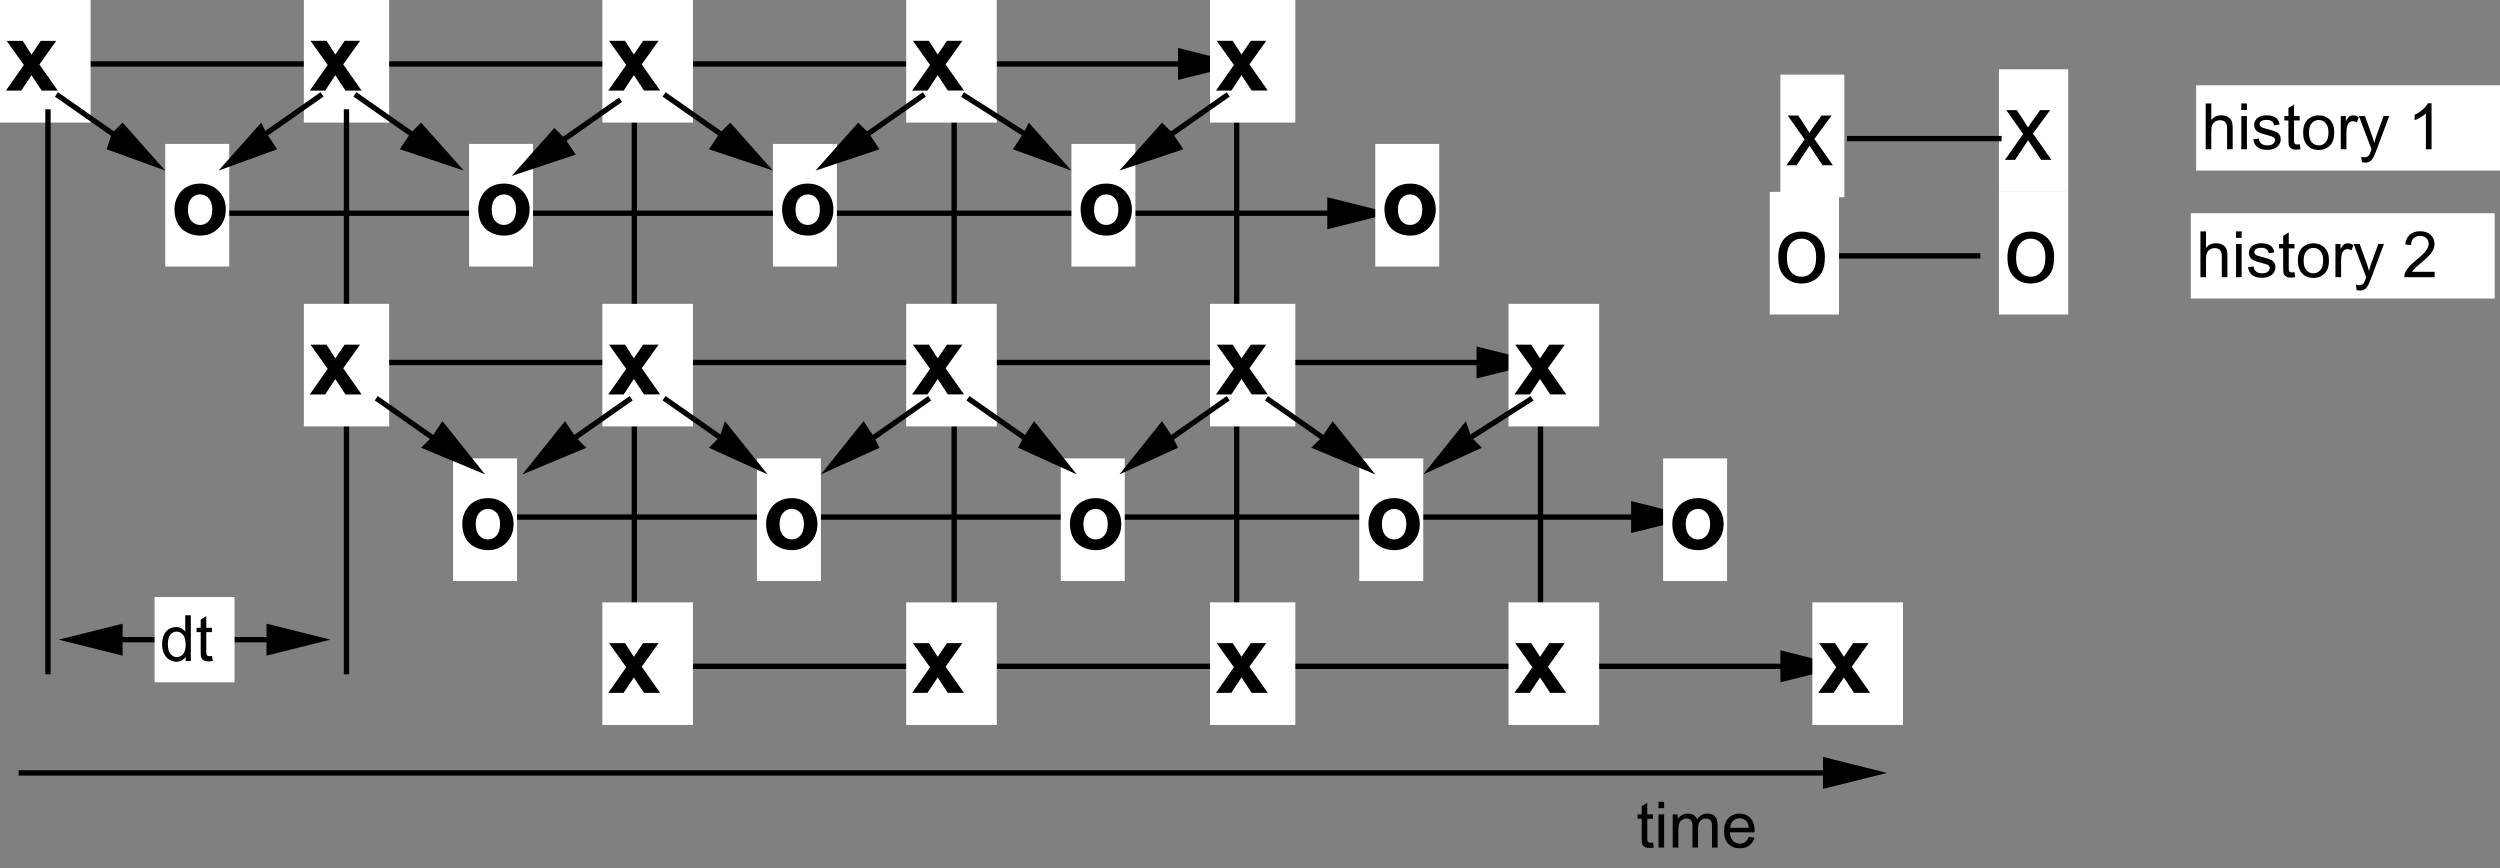 <?xml version="1.0" encoding="iso-8859-1"?>
<!-- Generator: Adobe Illustrator 16.0.3, SVG Export Plug-In . SVG Version: 6.00 Build 0)  -->
<!DOCTYPE svg PUBLIC "-//W3C//DTD SVG 1.1//EN" "http://www.w3.org/Graphics/SVG/1.1/DTD/svg11.dtd">
<svg version="1.1" id="Layer_1" xmlns="http://www.w3.org/2000/svg" xmlns:xlink="http://www.w3.org/1999/xlink" x="0px" y="0px"
	 width="469px" height="162.9px" viewBox="0 0 469 162.9" style="enable-background:new 0 0 469 162.9;" xml:space="preserve">
<rect x="0" y="0" width="469" height="162.9" fill="#808080" stroke="none"/>
<g>
	<polygon style="fill-rule:evenodd;clip-rule:evenodd;" points="289,126 286,114 289,114 292,114 289,126 	"/>
	<line style="fill:none;stroke:#000000;stroke-linecap:square;stroke-miterlimit:10;" x1="289" y1="69" x2="289" y2="114"/>
	<polygon style="fill-rule:evenodd;clip-rule:evenodd;" points="232,126 229,114 232,114 235,114 232,126 	"/>
	<line style="fill:none;stroke:#000000;stroke-linecap:square;stroke-miterlimit:10;" x1="232" y1="12" x2="232" y2="114"/>
	<polygon style="fill-rule:evenodd;clip-rule:evenodd;" points="179,126 176,114 179,114 182,114 179,126 	"/>
	<line style="fill:none;stroke:#000000;stroke-linecap:square;stroke-miterlimit:10;" x1="179" y1="12" x2="179" y2="114"/>
	<polygon style="fill-rule:evenodd;clip-rule:evenodd;" points="119,126 116,114 119,114 122,114 119,126 	"/>
	<line style="fill:none;stroke:#000000;stroke-linecap:square;stroke-miterlimit:10;" x1="119" y1="12" x2="119" y2="114"/>
	<polygon style="fill-rule:evenodd;clip-rule:evenodd;" points="233,12 221,15 221,12 221,9 233,12 	"/>
	<line style="fill:none;stroke:#000000;stroke-linecap:square;stroke-miterlimit:10;" x1="10" y1="12" x2="221" y2="12"/>
	<polygon style="fill-rule:evenodd;clip-rule:evenodd;" points="261,40 249,43 249,40 249,37 261,40 	"/>
	<line style="fill:none;stroke:#000000;stroke-linecap:square;stroke-miterlimit:10;" x1="38" y1="40" x2="249" y2="40"/>
	<polygon style="fill-rule:evenodd;clip-rule:evenodd;" points="289,68 277,71 277,68 277,65 289,68 	"/>
	<line style="fill:none;stroke:#000000;stroke-linecap:square;stroke-miterlimit:10;" x1="66" y1="68" x2="277" y2="68"/>
	<polygon style="fill-rule:evenodd;clip-rule:evenodd;" points="318,97 306,100 306,97 306,94 318,97 	"/>
	<line style="fill:none;stroke:#000000;stroke-linecap:square;stroke-miterlimit:10;" x1="95" y1="97" x2="306" y2="97"/>
	<polygon style="fill-rule:evenodd;clip-rule:evenodd;" points="346,125 334,128 334,125 334,122 346,125 	"/>
	<line style="fill:none;stroke:#000000;stroke-linecap:square;stroke-miterlimit:10;" x1="123" y1="125" x2="334" y2="125"/>
	<polygon style="fill-rule:evenodd;clip-rule:evenodd;fill:#FFFFFF;" points="31,27 43,27 43,50 31,50 31,27 	"/>
	<g>
		<path d="M32.73,39.19c0-0.82,0.2-1.61,0.61-2.38s0.98-1.35,1.72-1.76s1.57-0.61,2.48-0.61c1.41,0,2.57,0.46,3.47,1.38
			s1.35,2.08,1.35,3.48c0,1.41-0.46,2.58-1.37,3.51s-2.06,1.39-3.44,1.39c-0.86,0-1.67-0.19-2.45-0.58s-1.37-0.95-1.77-1.7
			S32.73,40.27,32.73,39.19z M35.26,39.33c0,0.93,0.22,1.63,0.66,2.13s0.98,0.74,1.63,0.74s1.19-0.25,1.62-0.74s0.65-1.21,0.65-2.14
			c0-0.91-0.22-1.62-0.65-2.11s-0.98-0.74-1.62-0.74s-1.19,0.25-1.63,0.74S35.26,38.4,35.26,39.33z"/>
	</g>
	<polygon style="fill-rule:evenodd;clip-rule:evenodd;fill:#FFFFFF;" points="88,27 100,27 100,50 88,50 88,27 	"/>
	<g>
		<path d="M89.72,39.19c0-0.82,0.2-1.61,0.61-2.38s0.98-1.35,1.72-1.76s1.57-0.61,2.48-0.61c1.41,0,2.57,0.46,3.47,1.38
			s1.35,2.08,1.35,3.48c0,1.41-0.46,2.58-1.37,3.51s-2.06,1.39-3.44,1.39c-0.86,0-1.67-0.19-2.45-0.58s-1.37-0.95-1.77-1.7
			S89.72,40.27,89.72,39.19z M92.25,39.33c0,0.93,0.22,1.63,0.66,2.13s0.98,0.74,1.63,0.74s1.19-0.25,1.62-0.74s0.65-1.21,0.65-2.14
			c0-0.91-0.22-1.62-0.65-2.11s-0.98-0.74-1.62-0.74s-1.19,0.25-1.63,0.74S92.25,38.4,92.25,39.33z"/>
	</g>
	<polygon style="fill-rule:evenodd;clip-rule:evenodd;fill:#FFFFFF;" points="145,27 157,27 157,50 145,50 145,27 	"/>
	<g>
		<path d="M146.72,39.19c0-0.82,0.2-1.61,0.61-2.38s0.98-1.35,1.72-1.76s1.57-0.61,2.48-0.61c1.41,0,2.57,0.46,3.47,1.38
			s1.35,2.08,1.35,3.48c0,1.41-0.46,2.58-1.37,3.51s-2.06,1.39-3.44,1.39c-0.86,0-1.67-0.19-2.45-0.58s-1.37-0.95-1.77-1.7
			S146.72,40.27,146.72,39.19z M149.25,39.33c0,0.93,0.22,1.63,0.66,2.13s0.98,0.74,1.63,0.74s1.19-0.25,1.62-0.74
			s0.65-1.21,0.65-2.14c0-0.91-0.22-1.62-0.65-2.11s-0.98-0.74-1.62-0.74s-1.19,0.25-1.63,0.74S149.25,38.4,149.25,39.33z"/>
	</g>
	<polygon style="fill-rule:evenodd;clip-rule:evenodd;fill:#FFFFFF;" points="201,27 213,27 213,50 201,50 201,27 	"/>
	<g>
		<path d="M202.72,39.19c0-0.82,0.2-1.61,0.61-2.38s0.98-1.35,1.72-1.76s1.57-0.61,2.48-0.61c1.41,0,2.57,0.46,3.47,1.38
			s1.35,2.08,1.35,3.48c0,1.41-0.46,2.58-1.37,3.51s-2.06,1.39-3.44,1.39c-0.86,0-1.67-0.19-2.45-0.58s-1.37-0.95-1.77-1.7
			S202.72,40.27,202.72,39.19z M205.25,39.33c0,0.93,0.22,1.63,0.66,2.13s0.98,0.74,1.63,0.74s1.19-0.25,1.62-0.74
			s0.65-1.21,0.65-2.14c0-0.91-0.22-1.62-0.65-2.11s-0.98-0.74-1.62-0.74s-1.19,0.25-1.63,0.74S205.25,38.4,205.25,39.33z"/>
	</g>
	<polygon style="fill-rule:evenodd;clip-rule:evenodd;fill:#FFFFFF;" points="258,27 270,27 270,50 258,50 258,27 	"/>
	<g>
		<path d="M259.72,39.19c0-0.82,0.2-1.61,0.61-2.38s0.98-1.35,1.72-1.76s1.57-0.61,2.48-0.61c1.41,0,2.57,0.46,3.47,1.38
			s1.35,2.08,1.35,3.48c0,1.41-0.46,2.58-1.37,3.51s-2.06,1.39-3.44,1.39c-0.86,0-1.67-0.19-2.45-0.58s-1.37-0.95-1.77-1.7
			S259.72,40.27,259.72,39.19z M262.25,39.33c0,0.93,0.22,1.63,0.66,2.13s0.98,0.74,1.63,0.74s1.18-0.25,1.62-0.74
			s0.66-1.21,0.66-2.14c0-0.91-0.22-1.62-0.66-2.11s-0.98-0.74-1.62-0.74s-1.19,0.25-1.63,0.74S262.25,38.4,262.25,39.33z"/>
	</g>
	<polygon style="fill-rule:evenodd;clip-rule:evenodd;fill:#FFFFFF;" points="0,0 17,0 17,23 0,23 0,0 	"/>
	<g>
		<path d="M1.11,17l3.37-4.81L1.25,7.67h3.01l1.65,2.57l1.74-2.57h2.9l-3.16,4.42L10.84,17H7.81l-1.9-2.89L4,17H1.11z"/>
	</g>
	<polygon style="fill-rule:evenodd;clip-rule:evenodd;fill:#FFFFFF;" points="57,0 73,0 73,23 57,23 57,0 	"/>
	<g>
		<path d="M58.11,17l3.37-4.81l-3.23-4.53h3.01l1.65,2.57l1.74-2.57h2.9l-3.16,4.42L67.84,17h-3.03l-1.9-2.89L61,17H58.11z"/>
	</g>
	<polygon style="fill-rule:evenodd;clip-rule:evenodd;fill:#FFFFFF;" points="113,0 130,0 130,23 113,23 113,0 	"/>
	<g>
		<path d="M114.11,17l3.37-4.81l-3.23-4.53h3.01l1.65,2.57l1.74-2.57h2.9l-3.16,4.42l3.45,4.91h-3.03l-1.9-2.89L117,17H114.11z"/>
	</g>
	<polygon style="fill-rule:evenodd;clip-rule:evenodd;fill:#FFFFFF;" points="170,0 187,0 187,23 170,23 170,0 	"/>
	<g>
		<path d="M171.11,17l3.37-4.81l-3.23-4.53h3.01l1.65,2.57l1.74-2.57h2.9l-3.16,4.42l3.45,4.91h-3.03l-1.9-2.89L174,17H171.11z"/>
	</g>
	<polygon style="fill-rule:evenodd;clip-rule:evenodd;fill:#FFFFFF;" points="227,0 243,0 243,23 227,23 227,0 	"/>
	<g>
		<path d="M228.11,17l3.37-4.81l-3.23-4.53h3.01l1.65,2.57l1.74-2.57h2.9l-3.16,4.42l3.45,4.91h-3.03l-1.9-2.89L231,17H228.11z"/>
	</g>
	<polygon style="fill-rule:evenodd;clip-rule:evenodd;fill:#FFFFFF;" points="85,86 97,86 97,109 85,109 85,86 	"/>
	<g>
		<path d="M86.72,98.2c0-0.82,0.2-1.61,0.61-2.38s0.98-1.35,1.72-1.76s1.57-0.61,2.48-0.61c1.41,0,2.57,0.46,3.47,1.38
			c0.9,0.92,1.35,2.08,1.35,3.48c0,1.41-0.46,2.58-1.37,3.51s-2.06,1.39-3.44,1.39c-0.86,0-1.67-0.19-2.45-0.58s-1.37-0.95-1.77-1.7
			C86.92,100.18,86.72,99.27,86.72,98.2z M89.25,98.33c0,0.93,0.22,1.63,0.66,2.13s0.98,0.74,1.63,0.74s1.19-0.25,1.62-0.74
			s0.65-1.21,0.65-2.14c0-0.91-0.22-1.62-0.65-2.11s-0.98-0.74-1.62-0.74s-1.19,0.25-1.63,0.74S89.25,97.41,89.25,98.33z"/>
	</g>
	<polygon style="fill-rule:evenodd;clip-rule:evenodd;fill:#FFFFFF;" points="142,86 154,86 154,109 142,109 142,86 	"/>
	<g>
		<path d="M143.72,98.2c0-0.82,0.2-1.61,0.61-2.38s0.98-1.35,1.72-1.76s1.57-0.61,2.48-0.61c1.41,0,2.57,0.46,3.47,1.38
			c0.9,0.92,1.35,2.08,1.35,3.48c0,1.41-0.46,2.58-1.37,3.51s-2.06,1.39-3.44,1.39c-0.86,0-1.67-0.19-2.45-0.58s-1.37-0.95-1.77-1.7
			C143.92,100.18,143.72,99.27,143.72,98.2z M146.25,98.33c0,0.93,0.22,1.63,0.66,2.13s0.98,0.74,1.63,0.74s1.19-0.25,1.62-0.74
			s0.65-1.21,0.65-2.14c0-0.91-0.22-1.62-0.65-2.11s-0.98-0.74-1.62-0.74s-1.19,0.25-1.63,0.74S146.25,97.41,146.25,98.33z"/>
	</g>
	<polygon style="fill-rule:evenodd;clip-rule:evenodd;fill:#FFFFFF;" points="199,86 211,86 211,109 199,109 199,86 	"/>
	<g>
		<path d="M200.72,98.2c0-0.82,0.2-1.61,0.61-2.38s0.98-1.35,1.72-1.76s1.57-0.61,2.48-0.61c1.41,0,2.57,0.46,3.47,1.38
			c0.9,0.92,1.35,2.08,1.35,3.48c0,1.41-0.46,2.58-1.37,3.51s-2.06,1.39-3.44,1.39c-0.86,0-1.67-0.19-2.45-0.58s-1.37-0.95-1.77-1.7
			C200.92,100.18,200.72,99.27,200.72,98.2z M203.25,98.33c0,0.93,0.22,1.63,0.66,2.13s0.98,0.74,1.63,0.74s1.19-0.25,1.62-0.74
			s0.65-1.21,0.65-2.14c0-0.91-0.22-1.62-0.65-2.11s-0.98-0.74-1.62-0.74s-1.19,0.25-1.63,0.74S203.25,97.41,203.25,98.33z"/>
	</g>
	<polygon style="fill-rule:evenodd;clip-rule:evenodd;fill:#FFFFFF;" points="255,86 267,86 267,109 255,109 255,86 	"/>
	<g>
		<path d="M256.72,98.2c0-0.82,0.2-1.61,0.61-2.38s0.98-1.35,1.72-1.76s1.57-0.61,2.48-0.61c1.41,0,2.57,0.46,3.47,1.38
			c0.9,0.92,1.35,2.08,1.35,3.48c0,1.41-0.46,2.58-1.37,3.51s-2.06,1.39-3.44,1.39c-0.86,0-1.67-0.19-2.45-0.58s-1.37-0.95-1.77-1.7
			C256.92,100.18,256.72,99.27,256.72,98.2z M259.25,98.33c0,0.93,0.22,1.63,0.66,2.13s0.98,0.74,1.63,0.74s1.18-0.25,1.62-0.74
			s0.66-1.21,0.66-2.14c0-0.91-0.22-1.62-0.66-2.11s-0.98-0.74-1.62-0.74s-1.19,0.25-1.63,0.74S259.25,97.41,259.25,98.33z"/>
	</g>
	<polygon style="fill-rule:evenodd;clip-rule:evenodd;fill:#FFFFFF;" points="312,86 324,86 324,109 312,109 312,86 	"/>
	<g>
		<path d="M313.72,98.2c0-0.82,0.2-1.61,0.61-2.38s0.98-1.35,1.72-1.76s1.57-0.61,2.48-0.61c1.41,0,2.57,0.46,3.47,1.38
			c0.9,0.92,1.35,2.08,1.35,3.48c0,1.41-0.46,2.58-1.37,3.51s-2.06,1.39-3.44,1.39c-0.86,0-1.67-0.19-2.45-0.58s-1.37-0.95-1.77-1.7
			C313.92,100.18,313.72,99.27,313.72,98.2z M316.25,98.33c0,0.93,0.22,1.63,0.66,2.13s0.98,0.74,1.63,0.74s1.18-0.25,1.62-0.74
			s0.66-1.21,0.66-2.14c0-0.91-0.22-1.62-0.66-2.11s-0.98-0.74-1.62-0.74s-1.19,0.25-1.63,0.74S316.25,97.41,316.25,98.33z"/>
	</g>
	<polygon style="fill-rule:evenodd;clip-rule:evenodd;fill:#FFFFFF;" points="113,113 130,113 130,136 113,136 113,113 	"/>
	<g>
		<path d="M114.11,129.99l3.37-4.81l-3.23-4.53h3.01l1.65,2.57l1.74-2.57h2.9l-3.16,4.42l3.45,4.91h-3.03l-1.9-2.89l-1.92,2.89
			H114.11z"/>
	</g>
	<polygon style="fill-rule:evenodd;clip-rule:evenodd;fill:#FFFFFF;" points="170,113 187,113 187,136 170,136 170,113 	"/>
	<g>
		<path d="M171.11,129.99l3.37-4.81l-3.23-4.53h3.01l1.65,2.57l1.74-2.57h2.9l-3.16,4.42l3.45,4.91h-3.03l-1.9-2.89l-1.92,2.89
			H171.11z"/>
	</g>
	<polygon style="fill-rule:evenodd;clip-rule:evenodd;fill:#FFFFFF;" points="227,113 243,113 243,136 227,136 227,113 	"/>
	<g>
		<path d="M228.11,129.99l3.37-4.81l-3.23-4.53h3.01l1.65,2.57l1.74-2.57h2.9l-3.16,4.42l3.45,4.91h-3.03l-1.9-2.89l-1.92,2.89
			H228.11z"/>
	</g>
	<polygon style="fill-rule:evenodd;clip-rule:evenodd;fill:#FFFFFF;" points="283,113 300,113 300,136 283,136 283,113 	"/>
	<g>
		<path d="M284.11,129.99l3.37-4.81l-3.23-4.53h3.01l1.65,2.57l1.74-2.57h2.9l-3.16,4.42l3.45,4.91h-3.03l-1.9-2.89l-1.92,2.89
			H284.11z"/>
	</g>
	<polygon style="fill-rule:evenodd;clip-rule:evenodd;fill:#FFFFFF;" points="340,113 357,113 357,136 340,136 340,113 	"/>
	<g>
		<path d="M341.11,129.99l3.37-4.81l-3.23-4.53h3.01l1.65,2.57l1.74-2.57h2.9l-3.16,4.42l3.45,4.91h-3.03l-1.9-2.89l-1.92,2.89
			H341.11z"/>
	</g>
	<line style="fill:none;stroke:#000000;stroke-linecap:square;stroke-miterlimit:10;" x1="9" y1="21" x2="9" y2="126"/>
	<line style="fill:none;stroke:#000000;stroke-linecap:square;stroke-miterlimit:10;" x1="65" y1="21" x2="65" y2="126"/>
	<polygon style="fill-rule:evenodd;clip-rule:evenodd;" points="11,120 23,117 23,120 23,123 11,120 	"/>
	<polygon style="fill-rule:evenodd;clip-rule:evenodd;" points="62,120 50,123 50,120 50,117 62,120 	"/>
	<line style="fill:none;stroke:#000000;stroke-linecap:square;stroke-miterlimit:10;" x1="23" y1="120" x2="50" y2="120"/>
	<polygon style="fill-rule:evenodd;clip-rule:evenodd;fill:#FFFFFF;" points="29,112 44,112 44,128 29,128 29,112 	"/>
	<g>
		<path d="M34.83,124v-0.79c-0.39,0.62-0.97,0.93-1.74,0.93c-0.5,0-0.95-0.14-1.37-0.41s-0.74-0.66-0.97-1.15s-0.34-1.05-0.34-1.69
			c0-0.62,0.1-1.18,0.31-1.69s0.52-0.89,0.93-1.16s0.88-0.4,1.39-0.4c0.38,0,0.71,0.08,1,0.24s0.53,0.36,0.71,0.62v-3.08h1.05V124
			H34.83z M31.49,120.89c0,0.8,0.17,1.39,0.5,1.79s0.73,0.59,1.19,0.59c0.46,0,0.85-0.19,1.17-0.57s0.48-0.95,0.48-1.73
			c0-0.85-0.16-1.48-0.49-1.88s-0.73-0.6-1.21-0.6c-0.47,0-0.86,0.19-1.17,0.57S31.49,120.07,31.49,120.89z"/>
		<path d="M39.77,123.06l0.15,0.93c-0.3,0.06-0.56,0.09-0.8,0.09c-0.38,0-0.68-0.06-0.89-0.18s-0.36-0.28-0.45-0.48
			s-0.13-0.61-0.13-1.25v-3.58h-0.77v-0.82h0.77v-1.54l1.05-0.63v2.17h1.06v0.82h-1.06v3.64c0,0.3,0.02,0.49,0.06,0.58
			s0.1,0.15,0.18,0.21s0.2,0.08,0.36,0.08C39.42,123.1,39.58,123.08,39.77,123.06z"/>
	</g>
	<polygon style="fill-rule:evenodd;clip-rule:evenodd;" points="31,32 20,28 21,25 23,23 31,32 	"/>
	<line style="fill:none;stroke:#000000;stroke-linecap:square;stroke-miterlimit:10;" x1="11" y1="18" x2="21" y2="25"/>
	<polygon style="fill-rule:evenodd;clip-rule:evenodd;" points="87,32 75,28 77,25 79,23 87,32 	"/>
	<line style="fill:none;stroke:#000000;stroke-linecap:square;stroke-miterlimit:10;" x1="67" y1="18" x2="77" y2="25"/>
	<polygon style="fill-rule:evenodd;clip-rule:evenodd;" points="145,32 133,28 135,25 137,23 145,32 	"/>
	<line style="fill:none;stroke:#000000;stroke-linecap:square;stroke-miterlimit:10;" x1="125" y1="18" x2="135" y2="25"/>
	<polygon style="fill-rule:evenodd;clip-rule:evenodd;" points="201,32 190,28 192,25 193,23 201,32 	"/>
	<line style="fill:none;stroke:#000000;stroke-linecap:square;stroke-miterlimit:10;" x1="181" y1="18" x2="192" y2="25"/>
	<polygon style="fill-rule:evenodd;clip-rule:evenodd;" points="41,32 52,28 50,25 49,23 41,32 	"/>
	<line style="fill:none;stroke:#000000;stroke-linecap:square;stroke-miterlimit:10;" x1="60" y1="18" x2="50" y2="25"/>
	<polygon style="fill-rule:evenodd;clip-rule:evenodd;" points="96,33 108,29 106,26 104,24 96,33 	"/>
	<line style="fill:none;stroke:#000000;stroke-linecap:square;stroke-miterlimit:10;" x1="116" y1="19" x2="106" y2="26"/>
	<polygon style="fill-rule:evenodd;clip-rule:evenodd;" points="153,32 165,28 163,25 161,23 153,32 	"/>
	<line style="fill:none;stroke:#000000;stroke-linecap:square;stroke-miterlimit:10;" x1="173" y1="18" x2="163" y2="25"/>
	<polygon style="fill-rule:evenodd;clip-rule:evenodd;" points="210,32 222,28 220,25 218,23 210,32 	"/>
	<line style="fill:none;stroke:#000000;stroke-linecap:square;stroke-miterlimit:10;" x1="230" y1="18" x2="220" y2="25"/>
	<polygon style="fill-rule:evenodd;clip-rule:evenodd;fill:#FFFFFF;" points="57,57 73,57 73,80 57,80 57,57 	"/>
	<g>
		<path d="M58.11,74l3.37-4.81l-3.23-4.53h3.01l1.65,2.57l1.74-2.57h2.9l-3.16,4.42L67.84,74h-3.03l-1.9-2.89L61,74H58.11z"/>
	</g>
	<polygon style="fill-rule:evenodd;clip-rule:evenodd;fill:#FFFFFF;" points="113,57 130,57 130,80 113,80 113,57 	"/>
	<g>
		<path d="M114.11,74l3.37-4.81l-3.23-4.53h3.01l1.65,2.57l1.74-2.57h2.9l-3.16,4.42l3.45,4.91h-3.03l-1.9-2.89L117,74H114.11z"/>
	</g>
	<polygon style="fill-rule:evenodd;clip-rule:evenodd;fill:#FFFFFF;" points="170,57 187,57 187,80 170,80 170,57 	"/>
	<g>
		<path d="M171.11,74l3.37-4.81l-3.23-4.53h3.01l1.65,2.57l1.74-2.57h2.9l-3.16,4.42l3.45,4.91h-3.03l-1.9-2.89L174,74H171.11z"/>
	</g>
	<polygon style="fill-rule:evenodd;clip-rule:evenodd;fill:#FFFFFF;" points="227,57 243,57 243,80 227,80 227,57 	"/>
	<g>
		<path d="M228.11,74l3.37-4.81l-3.23-4.53h3.01l1.65,2.57l1.74-2.57h2.9l-3.16,4.42l3.45,4.91h-3.03l-1.9-2.89L231,74H228.11z"/>
	</g>
	<polygon style="fill-rule:evenodd;clip-rule:evenodd;fill:#FFFFFF;" points="283,57 300,57 300,80 283,80 283,57 	"/>
	<g>
		<path d="M284.11,74l3.37-4.81l-3.23-4.53h3.01l1.65,2.57l1.74-2.57h2.9l-3.16,4.42l3.45,4.91h-3.03l-1.9-2.89L287,74H284.11z"/>
	</g>
	<polygon style="fill-rule:evenodd;clip-rule:evenodd;" points="91,89 79,84 81,82 83,79 91,89 	"/>
	<line style="fill:none;stroke:#000000;stroke-linecap:square;stroke-miterlimit:10;" x1="71" y1="75" x2="81" y2="82"/>
	<polygon style="fill-rule:evenodd;clip-rule:evenodd;" points="144,89 133,84 135,82 136,79 144,89 	"/>
	<line style="fill:none;stroke:#000000;stroke-linecap:square;stroke-miterlimit:10;" x1="125" y1="75" x2="135" y2="82"/>
	<polygon style="fill-rule:evenodd;clip-rule:evenodd;" points="202,89 191,84 192,82 194,79 202,89 	"/>
	<line style="fill:none;stroke:#000000;stroke-linecap:square;stroke-miterlimit:10;" x1="182" y1="75" x2="192" y2="82"/>
	<polygon style="fill-rule:evenodd;clip-rule:evenodd;" points="258,89 246,84 248,82 250,79 258,89 	"/>
	<line style="fill:none;stroke:#000000;stroke-linecap:square;stroke-miterlimit:10;" x1="238" y1="75" x2="248" y2="82"/>
	<polygon style="fill-rule:evenodd;clip-rule:evenodd;" points="98,89 110,84 108,82 106,79 98,89 	"/>
	<line style="fill:none;stroke:#000000;stroke-linecap:square;stroke-miterlimit:10;" x1="118" y1="75" x2="108" y2="82"/>
	<polygon style="fill-rule:evenodd;clip-rule:evenodd;" points="154,89 165,84 164,82 162,79 154,89 	"/>
	<line style="fill:none;stroke:#000000;stroke-linecap:square;stroke-miterlimit:10;" x1="174" y1="75" x2="164" y2="82"/>
	<polygon style="fill-rule:evenodd;clip-rule:evenodd;" points="210,89 221,84 220,82 218,79 210,89 	"/>
	<line style="fill:none;stroke:#000000;stroke-linecap:square;stroke-miterlimit:10;" x1="230" y1="75" x2="220" y2="82"/>
	<polygon style="fill-rule:evenodd;clip-rule:evenodd;" points="267,89 278,84 276,82 275,79 267,89 	"/>
	<line style="fill:none;stroke:#000000;stroke-linecap:square;stroke-miterlimit:10;" x1="287" y1="75" x2="276" y2="82"/>
	<polygon style="fill-rule:evenodd;clip-rule:evenodd;fill:#FFFFFF;" points="334,14 346,14 346,37 334,37 334,14 	"/>
	<g>
		<path d="M335.13,31l3.41-4.85l-3.16-4.48h1.98l1.43,2.19c0.27,0.42,0.49,0.76,0.65,1.05c0.26-0.39,0.5-0.73,0.71-1.03l1.57-2.21
			h1.89l-3.23,4.39l3.47,4.94h-1.94l-1.92-2.9l-0.51-0.78L337.05,31H335.13z"/>
	</g>
	<polygon style="fill-rule:evenodd;clip-rule:evenodd;fill:#FFFFFF;" points="375,13 388,13 388,36 375,36 375,13 	"/>
	<g>
		<path d="M376.13,29.99l3.41-4.85l-3.16-4.48h1.98l1.43,2.19c0.27,0.42,0.49,0.76,0.65,1.05c0.26-0.39,0.5-0.73,0.71-1.03
			l1.57-2.21h1.89l-3.23,4.39l3.47,4.94h-1.94l-1.92-2.9l-0.51-0.78l-2.45,3.68H376.13z"/>
	</g>
	<line style="fill:none;stroke:#000000;stroke-linecap:square;stroke-miterlimit:10;" x1="347" y1="26" x2="375" y2="26"/>
	<polygon style="fill-rule:evenodd;clip-rule:evenodd;fill:#FFFFFF;" points="412,16 469,16 469,32 412,32 412,16 	"/>
	<g>
		<path d="M413.79,28v-8.59h1.05v3.08c0.49-0.57,1.11-0.86,1.86-0.86c0.46,0,0.86,0.09,1.2,0.27s0.58,0.43,0.73,0.75
			s0.22,0.79,0.22,1.39V28h-1.05v-3.94c0-0.53-0.11-0.91-0.34-1.15s-0.55-0.36-0.97-0.36c-0.31,0-0.61,0.08-0.88,0.24
			s-0.47,0.38-0.59,0.66s-0.18,0.66-0.18,1.15V28H413.79z"/>
		<path d="M420.47,20.62v-1.21h1.05v1.21H420.47z M420.47,28v-6.22h1.05V28H420.47z"/>
		<path d="M422.71,26.14l1.04-0.16c0.06,0.42,0.22,0.74,0.49,0.96s0.64,0.33,1.12,0.33c0.48,0,0.84-0.1,1.08-0.3
			s0.35-0.43,0.35-0.69c0-0.24-0.1-0.43-0.31-0.56c-0.14-0.09-0.5-0.21-1.08-0.36c-0.77-0.2-1.31-0.36-1.61-0.51
			s-0.53-0.34-0.68-0.59s-0.23-0.53-0.23-0.83c0-0.28,0.06-0.53,0.19-0.77s0.3-0.43,0.52-0.59c0.16-0.12,0.39-0.22,0.67-0.31
			s0.59-0.13,0.91-0.13c0.49,0,0.92,0.07,1.29,0.21s0.64,0.33,0.82,0.57s0.3,0.56,0.36,0.96l-1.03,0.14
			c-0.05-0.32-0.18-0.57-0.41-0.75s-0.54-0.27-0.95-0.27c-0.48,0-0.83,0.08-1.04,0.24s-0.31,0.35-0.31,0.56
			c0,0.14,0.04,0.26,0.13,0.37c0.09,0.11,0.22,0.21,0.4,0.28c0.11,0.04,0.42,0.13,0.93,0.27c0.75,0.2,1.27,0.36,1.56,0.49
			s0.53,0.31,0.69,0.55s0.25,0.54,0.25,0.9c0,0.35-0.1,0.68-0.31,0.99s-0.5,0.55-0.89,0.72s-0.82,0.25-1.31,0.25
			c-0.81,0-1.42-0.17-1.85-0.5S422.83,26.8,422.71,26.14z"/>
		<path d="M431.43,27.06l0.15,0.93c-0.3,0.06-0.56,0.09-0.8,0.09c-0.38,0-0.68-0.06-0.89-0.18s-0.36-0.28-0.45-0.48
			s-0.13-0.61-0.13-1.25V22.6h-0.77v-0.82h0.77v-1.54l1.05-0.63v2.17h1.06v0.82h-1.06v3.64c0,0.3,0.02,0.49,0.06,0.58
			s0.1,0.15,0.18,0.21s0.2,0.08,0.36,0.08C431.09,27.1,431.24,27.08,431.43,27.06z"/>
		<path d="M432.07,24.89c0-1.15,0.32-2.01,0.96-2.56c0.54-0.46,1.19-0.69,1.96-0.69c0.86,0,1.55,0.28,2.1,0.84s0.81,1.33,0.81,2.32
			c0,0.8-0.12,1.43-0.36,1.89s-0.59,0.82-1.05,1.07s-0.96,0.38-1.5,0.38c-0.87,0-1.58-0.28-2.11-0.84S432.07,25.94,432.07,24.89z
			 M433.16,24.89c0,0.8,0.17,1.39,0.52,1.79s0.79,0.59,1.31,0.59c0.52,0,0.96-0.2,1.31-0.6s0.52-1.01,0.52-1.82
			c0-0.77-0.17-1.35-0.52-1.75s-0.78-0.59-1.3-0.59c-0.53,0-0.96,0.2-1.31,0.59S433.16,24.09,433.16,24.89z"/>
		<path d="M439.13,28v-6.22h0.95v0.94c0.24-0.44,0.47-0.73,0.67-0.87s0.43-0.21,0.68-0.21c0.36,0,0.72,0.11,1.08,0.34l-0.36,0.98
			c-0.26-0.15-0.52-0.23-0.77-0.23c-0.23,0-0.44,0.07-0.62,0.21s-0.31,0.33-0.39,0.58c-0.12,0.38-0.18,0.79-0.18,1.23V28H439.13z"/>
		<path d="M443.09,30.4l-0.12-0.99c0.23,0.06,0.43,0.09,0.6,0.09c0.23,0,0.42-0.04,0.56-0.12s0.26-0.19,0.35-0.33
			c0.07-0.11,0.17-0.37,0.32-0.79c0.02-0.06,0.05-0.14,0.09-0.26l-2.36-6.23h1.14l1.29,3.6c0.17,0.46,0.32,0.94,0.45,1.44
			c0.12-0.48,0.27-0.96,0.43-1.42l1.33-3.63h1.05l-2.37,6.33c-0.25,0.68-0.45,1.15-0.59,1.41c-0.19,0.35-0.4,0.6-0.64,0.76
			s-0.53,0.24-0.87,0.24C443.56,30.53,443.34,30.48,443.09,30.4z"/>
		<path d="M456.15,28h-1.05v-6.72c-0.25,0.24-0.59,0.48-1,0.73s-0.78,0.42-1.11,0.54v-1.02c0.59-0.28,1.11-0.61,1.55-1.01
			s0.75-0.78,0.94-1.15h0.68V28z"/>
	</g>
	<line style="fill:none;stroke:#000000;stroke-linecap:square;stroke-miterlimit:10;" x1="345" y1="48" x2="371" y2="48"/>
	<polygon style="fill-rule:evenodd;clip-rule:evenodd;fill:#FFFFFF;" points="332,36 345,36 345,59 332,59 332,36 	"/>
	<g>
		<path d="M333.6,48.33c0-1.73,0.48-3.01,1.44-3.84c0.8-0.69,1.78-1.04,2.94-1.04c1.28,0,2.33,0.42,3.15,1.26s1.22,2,1.22,3.48
			c0,1.2-0.18,2.15-0.54,2.83c-0.36,0.69-0.89,1.22-1.57,1.6s-1.44,0.57-2.25,0.57c-1.31,0-2.36-0.42-3.17-1.26
			C334,51.12,333.6,49.91,333.6,48.33z M335.22,48.33c0,1.2,0.26,2.09,0.78,2.69s1.18,0.89,1.97,0.89c0.79,0,1.44-0.3,1.96-0.9
			s0.78-1.51,0.78-2.73c0-1.15-0.26-2.03-0.79-2.62s-1.18-0.89-1.96-0.89c-0.79,0-1.45,0.3-1.97,0.89S335.22,47.14,335.22,48.33z"/>
	</g>
	<polygon style="fill-rule:evenodd;clip-rule:evenodd;fill:#FFFFFF;" points="375,36 388,36 388,59 375,59 375,36 	"/>
	<g>
		<path d="M376.6,48.33c0-1.73,0.48-3.01,1.44-3.84c0.8-0.69,1.78-1.04,2.94-1.04c1.28,0,2.33,0.42,3.15,1.26s1.22,2,1.22,3.48
			c0,1.2-0.18,2.15-0.54,2.83c-0.36,0.69-0.89,1.22-1.57,1.6s-1.44,0.57-2.25,0.57c-1.31,0-2.36-0.42-3.17-1.26
			C377,51.12,376.6,49.91,376.6,48.33z M378.22,48.33c0,1.2,0.26,2.09,0.78,2.69s1.18,0.89,1.97,0.89c0.79,0,1.44-0.3,1.96-0.9
			s0.78-1.51,0.78-2.73c0-1.15-0.26-2.03-0.79-2.62s-1.18-0.89-1.96-0.89c-0.79,0-1.45,0.3-1.97,0.89S378.22,47.14,378.22,48.33z"/>
	</g>
	<polygon style="fill-rule:evenodd;clip-rule:evenodd;fill:#FFFFFF;" points="411,40 468,40 468,56 411,56 411,40 	"/>
	<g>
		<path d="M412.8,52v-8.59h1.05v3.08c0.49-0.57,1.11-0.86,1.86-0.86c0.46,0,0.86,0.09,1.2,0.27s0.58,0.43,0.73,0.75
			s0.22,0.79,0.22,1.39V52h-1.05v-3.94c0-0.53-0.11-0.91-0.34-1.15s-0.55-0.36-0.97-0.36c-0.31,0-0.61,0.08-0.88,0.24
			s-0.47,0.38-0.59,0.66s-0.18,0.66-0.18,1.15V52H412.8z"/>
		<path d="M419.48,44.62v-1.21h1.05v1.21H419.48z M419.48,52v-6.22h1.05V52H419.48z"/>
		<path d="M421.72,50.14l1.04-0.16c0.06,0.42,0.22,0.74,0.49,0.96s0.64,0.33,1.12,0.33c0.48,0,0.84-0.1,1.08-0.3
			s0.35-0.43,0.35-0.69c0-0.24-0.1-0.43-0.31-0.56c-0.14-0.09-0.5-0.21-1.08-0.36c-0.77-0.2-1.31-0.36-1.61-0.51
			s-0.53-0.34-0.68-0.59s-0.23-0.53-0.23-0.83c0-0.28,0.06-0.53,0.19-0.77s0.3-0.43,0.52-0.59c0.16-0.12,0.39-0.22,0.67-0.31
			s0.59-0.13,0.91-0.13c0.49,0,0.92,0.07,1.29,0.21s0.64,0.33,0.82,0.57s0.3,0.56,0.36,0.96l-1.03,0.14
			c-0.05-0.32-0.18-0.57-0.41-0.75s-0.54-0.27-0.95-0.27c-0.48,0-0.83,0.08-1.04,0.24s-0.31,0.35-0.31,0.56
			c0,0.14,0.04,0.26,0.13,0.37c0.09,0.11,0.22,0.21,0.4,0.28c0.11,0.04,0.42,0.13,0.93,0.27c0.75,0.2,1.27,0.36,1.56,0.49
			s0.53,0.31,0.69,0.55s0.25,0.54,0.25,0.9c0,0.35-0.1,0.68-0.31,0.99s-0.5,0.55-0.89,0.72s-0.82,0.25-1.31,0.25
			c-0.81,0-1.42-0.17-1.85-0.5S421.83,50.8,421.72,50.14z"/>
		<path d="M430.44,51.06l0.15,0.93c-0.3,0.06-0.56,0.09-0.8,0.09c-0.38,0-0.68-0.06-0.89-0.18s-0.36-0.28-0.45-0.48
			s-0.13-0.61-0.13-1.25V46.6h-0.77v-0.82h0.77v-1.54l1.05-0.63v2.17h1.06v0.82h-1.06v3.64c0,0.3,0.02,0.49,0.06,0.58
			s0.1,0.15,0.18,0.21s0.2,0.08,0.36,0.08C430.1,51.1,430.25,51.08,430.44,51.06z"/>
		<path d="M431.08,48.89c0-1.15,0.32-2.01,0.96-2.56c0.54-0.46,1.19-0.69,1.96-0.69c0.86,0,1.55,0.28,2.1,0.84s0.81,1.33,0.81,2.32
			c0,0.8-0.12,1.43-0.36,1.89s-0.59,0.82-1.05,1.07s-0.96,0.38-1.5,0.38c-0.87,0-1.58-0.28-2.11-0.84S431.08,49.94,431.08,48.89z
			 M432.16,48.89c0,0.8,0.17,1.39,0.52,1.79s0.79,0.59,1.31,0.59c0.52,0,0.96-0.2,1.31-0.6s0.52-1.01,0.52-1.82
			c0-0.77-0.17-1.35-0.52-1.75s-0.78-0.59-1.3-0.59c-0.53,0-0.96,0.2-1.31,0.59S432.16,48.09,432.16,48.89z"/>
		<path d="M438.13,52v-6.22h0.95v0.94c0.24-0.44,0.47-0.73,0.67-0.87s0.43-0.21,0.68-0.21c0.36,0,0.72,0.11,1.08,0.34l-0.36,0.98
			c-0.26-0.15-0.52-0.23-0.77-0.23c-0.23,0-0.44,0.07-0.62,0.21s-0.31,0.33-0.39,0.58c-0.12,0.38-0.18,0.79-0.18,1.23V52H438.13z"/>
		<path d="M442.1,54.4l-0.12-0.99c0.23,0.06,0.43,0.09,0.6,0.09c0.23,0,0.42-0.04,0.56-0.12s0.26-0.19,0.35-0.33
			c0.07-0.11,0.17-0.37,0.32-0.79c0.02-0.06,0.05-0.14,0.09-0.26l-2.36-6.23h1.14l1.29,3.6c0.17,0.46,0.32,0.94,0.45,1.44
			c0.12-0.48,0.27-0.96,0.43-1.42l1.33-3.63h1.05l-2.37,6.33c-0.25,0.68-0.45,1.15-0.59,1.41c-0.19,0.35-0.4,0.6-0.64,0.76
			s-0.53,0.24-0.87,0.24C442.57,54.53,442.35,54.48,442.1,54.4z"/>
		<path d="M456.73,50.99V52h-5.68c-0.01-0.25,0.03-0.5,0.12-0.73c0.14-0.39,0.38-0.77,0.69-1.14s0.78-0.81,1.38-1.3
			c0.93-0.77,1.56-1.37,1.89-1.82s0.49-0.87,0.49-1.27c0-0.42-0.15-0.77-0.45-1.06s-0.69-0.43-1.17-0.43
			c-0.51,0-0.91,0.15-1.22,0.46s-0.46,0.73-0.46,1.27l-1.08-0.11c0.07-0.81,0.35-1.42,0.84-1.85s1.13-0.64,1.95-0.64
			c0.82,0,1.48,0.23,1.96,0.69s0.72,1.02,0.72,1.7c0,0.34-0.07,0.68-0.21,1.01s-0.37,0.68-0.7,1.05s-0.87,0.87-1.63,1.51
			c-0.63,0.53-1.04,0.89-1.22,1.08s-0.33,0.38-0.45,0.57H456.73z"/>
	</g>
	<polygon style="fill-rule:evenodd;clip-rule:evenodd;" points="354,145 342,148 342,145 342,142 354,145 	"/>
	<line style="fill:none;stroke:#000000;stroke-linecap:square;stroke-miterlimit:10;" x1="4" y1="145" x2="342" y2="145"/>
	<g>
		<path d="M310.1,158.06l0.15,0.93c-0.3,0.06-0.56,0.09-0.8,0.09c-0.38,0-0.68-0.06-0.89-0.18s-0.36-0.28-0.45-0.48
			s-0.13-0.61-0.13-1.25v-3.58h-0.77v-0.82h0.77v-1.54l1.05-0.63v2.17h1.06v0.82h-1.06v3.64c0,0.3,0.02,0.49,0.06,0.58
			s0.1,0.15,0.18,0.21s0.2,0.08,0.36,0.08C309.76,158.1,309.91,158.08,310.1,158.06z"/>
		<path d="M311.14,151.62v-1.21h1.05v1.21H311.14z M311.14,159v-6.22h1.05V159H311.14z"/>
		<path d="M313.8,159v-6.22h0.94v0.87c0.2-0.3,0.46-0.55,0.78-0.74s0.69-0.28,1.11-0.28c0.46,0,0.84,0.1,1.13,0.29
			s0.5,0.46,0.62,0.8c0.49-0.73,1.13-1.09,1.92-1.09c0.62,0,1.09,0.17,1.42,0.51s0.5,0.87,0.5,1.58V159h-1.05v-3.92
			c0-0.42-0.03-0.73-0.1-0.91s-0.19-0.33-0.37-0.45s-0.39-0.17-0.63-0.17c-0.44,0-0.8,0.15-1.09,0.44s-0.43,0.76-0.43,1.4V159h-1.05
			v-4.04c0-0.47-0.09-0.82-0.26-1.05s-0.45-0.35-0.84-0.35c-0.3,0-0.57,0.08-0.82,0.23s-0.43,0.38-0.55,0.69s-0.17,0.73-0.17,1.3
			V159H313.8z"/>
		<path d="M328.05,157l1.09,0.13c-0.17,0.64-0.49,1.13-0.96,1.48s-1.06,0.53-1.78,0.53c-0.91,0-1.63-0.28-2.17-0.84
			s-0.8-1.35-0.8-2.36c0-1.05,0.27-1.86,0.81-2.44s1.24-0.87,2.1-0.87c0.83,0,1.51,0.28,2.04,0.85s0.79,1.36,0.79,2.39
			c0,0.06,0,0.16-0.01,0.28h-4.64c0.04,0.68,0.23,1.21,0.58,1.57s0.78,0.54,1.3,0.54c0.39,0,0.72-0.1,0.99-0.3
			S327.89,157.44,328.05,157z M324.59,155.29h3.47c-0.05-0.52-0.18-0.92-0.4-1.18c-0.34-0.41-0.77-0.61-1.31-0.61
			c-0.48,0-0.89,0.16-1.22,0.49S324.63,154.75,324.59,155.29z"/>
	</g>
</g>
</svg>
